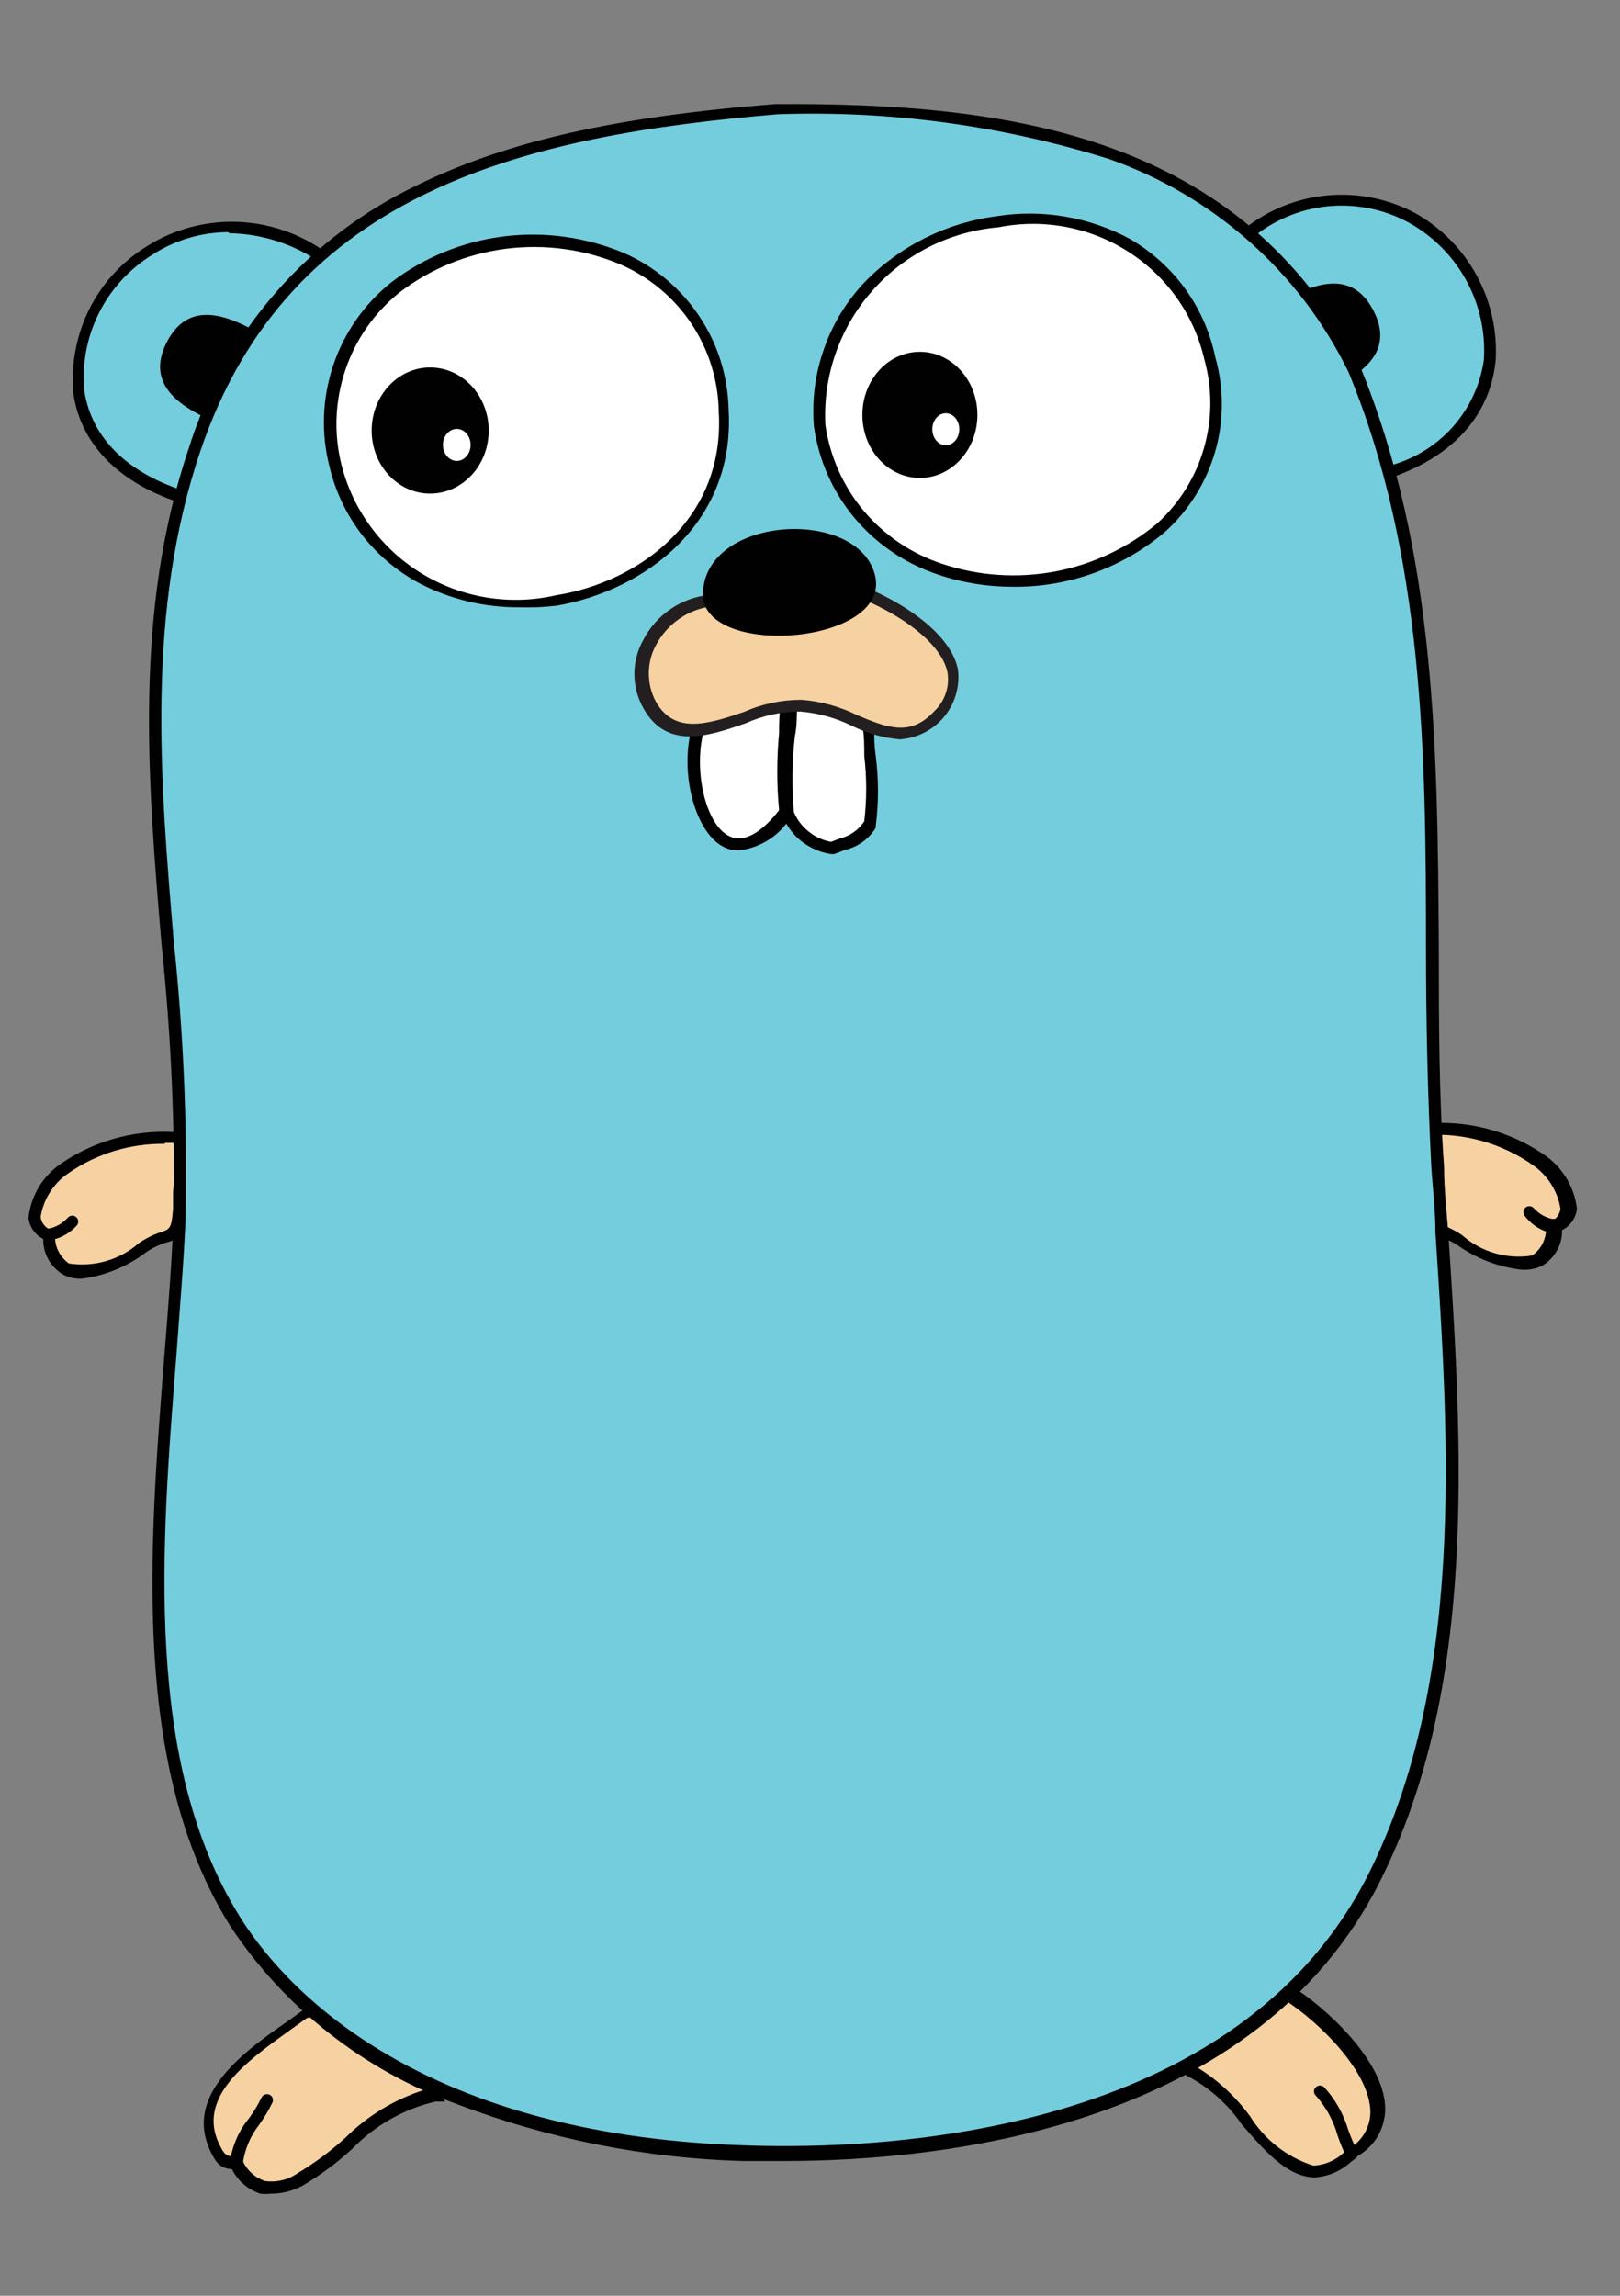 <svg width="12" height="17" viewBox="0 0 12 17" fill="none" xmlns="http://www.w3.org/2000/svg">
<rect x="0" y="0" width="12" height="17" fill="#808080" stroke="none"/>
<path d="M0.365 9.138C0.387 9.595 0.852 9.38 1.054 9.239C1.256 9.099 1.297 9.218 1.326 8.949C1.344 8.774 1.352 8.598 1.348 8.422C1.041 8.39 0.733 8.468 0.479 8.642C0.353 8.734 0.116 9.024 0.362 9.126" fill="#F6D2A2"/>
<path d="M0.603 9.469C0.557 9.47 0.512 9.46 0.471 9.44C0.425 9.413 0.386 9.374 0.359 9.328C0.333 9.281 0.319 9.228 0.32 9.174C0.29 9.159 0.265 9.137 0.245 9.109C0.226 9.082 0.214 9.05 0.211 9.017C0.22 8.936 0.246 8.859 0.288 8.789C0.33 8.72 0.387 8.66 0.454 8.615C0.717 8.435 1.036 8.355 1.353 8.388H1.389V8.424C1.394 8.562 1.39 8.7 1.377 8.838V8.959C1.365 9.147 1.328 9.176 1.231 9.201C1.179 9.217 1.13 9.24 1.085 9.271C0.945 9.378 0.778 9.447 0.603 9.469ZM1.221 8.47C0.966 8.466 0.715 8.542 0.506 8.688C0.451 8.725 0.405 8.773 0.37 8.829C0.334 8.885 0.311 8.947 0.301 9.012C0.304 9.035 0.313 9.056 0.328 9.073C0.343 9.091 0.362 9.104 0.384 9.111H0.408V9.138C0.405 9.18 0.412 9.222 0.43 9.26C0.448 9.298 0.476 9.331 0.51 9.356C0.603 9.37 0.697 9.364 0.786 9.338C0.876 9.312 0.959 9.267 1.029 9.205C1.08 9.17 1.136 9.142 1.195 9.123C1.258 9.101 1.272 9.097 1.282 8.947V8.826C1.294 8.705 1.298 8.584 1.297 8.463H1.221V8.47Z" fill="#010101"/>
<path d="M0.364 9.138C0.434 9.122 0.497 9.087 0.547 9.036L0.364 9.138Z" fill="#C7B199"/>
<path d="M0.364 9.181C0.352 9.185 0.34 9.184 0.33 9.178C0.319 9.173 0.311 9.164 0.308 9.152C0.304 9.141 0.305 9.129 0.311 9.118C0.316 9.108 0.326 9.1 0.337 9.097H0.366C0.418 9.085 0.464 9.058 0.5 9.019C0.504 9.015 0.508 9.011 0.513 9.008C0.518 9.005 0.524 9.003 0.529 9.002C0.535 9.001 0.541 9.002 0.547 9.003C0.552 9.005 0.557 9.007 0.562 9.011C0.567 9.014 0.571 9.019 0.574 9.024C0.577 9.029 0.578 9.034 0.579 9.04C0.58 9.046 0.58 9.051 0.578 9.057C0.577 9.063 0.574 9.068 0.571 9.072C0.525 9.125 0.463 9.162 0.395 9.179H0.364V9.181Z" fill="#010101"/>
<path d="M1.426 3.696C-0.334 3.212 0.976 0.979 2.4 1.894L1.426 3.696Z" fill="#74CDDD"/>
<path d="M1.448 3.747H1.414C0.912 3.607 0.603 3.312 0.544 2.917C0.524 2.703 0.564 2.487 0.659 2.294C0.755 2.1 0.903 1.938 1.087 1.824C1.287 1.698 1.52 1.635 1.756 1.643C1.992 1.651 2.221 1.729 2.412 1.867L2.446 1.889L1.448 3.747ZM1.691 1.719C1.491 1.72 1.296 1.778 1.129 1.886C0.959 1.991 0.821 2.141 0.732 2.32C0.643 2.498 0.606 2.697 0.625 2.895C0.678 3.246 0.951 3.512 1.397 3.645L2.322 1.911C2.135 1.794 1.919 1.731 1.698 1.727L1.691 1.719Z" fill="#010101"/>
<path d="M9.246 1.727C10.639 0.759 11.897 2.936 10.278 3.5L9.246 1.727Z" fill="#74CDDD"/>
<path d="M10.259 3.553L9.188 1.714L9.219 1.693C9.397 1.551 9.614 1.465 9.842 1.446C10.07 1.427 10.298 1.476 10.497 1.586C10.686 1.696 10.84 1.855 10.942 2.047C11.045 2.238 11.092 2.454 11.079 2.67C11.055 2.912 10.923 3.326 10.293 3.541L10.259 3.553ZM9.304 1.739L10.298 3.447C10.478 3.398 10.64 3.298 10.763 3.159C10.887 3.019 10.966 2.847 10.992 2.663C11.004 2.462 10.961 2.262 10.866 2.085C10.771 1.908 10.628 1.76 10.454 1.659C10.276 1.557 10.071 1.511 9.867 1.525C9.662 1.539 9.466 1.614 9.304 1.739Z" fill="#010101"/>
<path d="M9.545 14.761C9.898 14.979 10.545 15.637 10.015 15.956C9.506 16.421 9.218 15.446 8.771 15.312C8.857 15.174 8.969 15.055 9.102 14.96C9.235 14.865 9.385 14.797 9.545 14.761Z" fill="#F6D2A2"/>
<path d="M9.745 16.123H9.725C9.523 16.111 9.358 15.915 9.197 15.729C9.086 15.568 8.935 15.439 8.759 15.354L8.7 15.337L8.737 15.276C8.918 14.989 9.206 14.785 9.538 14.708H9.569C9.796 14.848 10.263 15.255 10.261 15.622C10.259 15.695 10.238 15.766 10.2 15.828C10.161 15.889 10.107 15.94 10.042 15.973C9.966 16.06 9.86 16.114 9.745 16.123ZM8.839 15.291C9.004 15.387 9.147 15.517 9.26 15.671C9.367 15.844 9.533 15.974 9.728 16.036C9.774 16.034 9.819 16.023 9.861 16.003C9.903 15.984 9.94 15.956 9.971 15.922C10.024 15.896 10.069 15.857 10.101 15.807C10.133 15.758 10.15 15.7 10.151 15.642C10.151 15.346 9.776 14.976 9.516 14.809C9.238 14.88 8.998 15.052 8.841 15.291H8.839Z" fill="#010101"/>
<path d="M10.015 16.002C10.007 16.002 9.999 16 9.992 15.995C9.985 15.991 9.979 15.985 9.976 15.978C9.95 15.924 9.927 15.869 9.908 15.813C9.878 15.704 9.823 15.603 9.747 15.518C9.743 15.514 9.739 15.509 9.737 15.504C9.735 15.499 9.734 15.493 9.733 15.488C9.733 15.482 9.734 15.476 9.736 15.471C9.739 15.466 9.742 15.461 9.746 15.457C9.75 15.452 9.754 15.449 9.76 15.447C9.765 15.444 9.771 15.443 9.776 15.443C9.782 15.443 9.788 15.444 9.793 15.446C9.799 15.448 9.804 15.451 9.808 15.455C9.892 15.546 9.953 15.656 9.988 15.775C10.007 15.827 10.029 15.879 10.054 15.93C10.059 15.94 10.059 15.952 10.056 15.963C10.052 15.973 10.044 15.982 10.034 15.988L10.015 16.002Z" fill="#010101"/>
<path d="M3.222 15.504C2.806 15.566 2.572 15.939 2.227 16.128C2.19 16.161 2.147 16.185 2.099 16.198C2.051 16.21 2.001 16.211 1.953 16.199C1.905 16.188 1.86 16.165 1.823 16.133C1.786 16.101 1.757 16.06 1.74 16.014C1.716 16.015 1.692 16.01 1.67 16C1.648 15.99 1.628 15.975 1.613 15.956C1.311 15.472 1.927 15.136 2.251 14.899C2.706 14.812 2.986 15.196 3.222 15.504Z" fill="#F6D2A2"/>
<path d="M2.007 16.244C1.981 16.247 1.955 16.247 1.929 16.244C1.884 16.229 1.841 16.206 1.805 16.174C1.769 16.143 1.739 16.105 1.718 16.062C1.694 16.062 1.671 16.056 1.65 16.046C1.629 16.035 1.612 16.019 1.598 16C1.306 15.542 1.803 15.196 2.132 14.966L2.246 14.884C2.706 14.792 2.998 15.17 3.232 15.475L3.298 15.562H3.225C2.99 15.617 2.776 15.739 2.609 15.912C2.497 16.015 2.374 16.106 2.244 16.183C2.171 16.223 2.09 16.244 2.007 16.244ZM1.715 15.963C1.732 15.96 1.749 15.96 1.766 15.963H1.778L1.798 16.002C1.814 16.036 1.836 16.067 1.864 16.092C1.892 16.118 1.925 16.137 1.961 16.15C2.047 16.162 2.134 16.142 2.205 16.092C2.331 16.017 2.449 15.929 2.558 15.83C2.722 15.667 2.923 15.545 3.144 15.475C2.92 15.184 2.657 14.87 2.275 14.942L2.166 15.02C1.83 15.262 1.413 15.547 1.654 15.932C1.66 15.941 1.667 15.949 1.676 15.955C1.685 15.96 1.695 15.964 1.705 15.966L1.715 15.963Z" fill="#010101"/>
<path d="M1.748 16.06C1.74 16.061 1.733 16.059 1.727 16.056C1.72 16.053 1.714 16.049 1.71 16.043C1.706 16.037 1.703 16.03 1.702 16.023C1.701 16.016 1.701 16.009 1.704 16.002C1.722 15.886 1.77 15.776 1.845 15.685C1.88 15.637 1.911 15.586 1.937 15.533C1.942 15.522 1.951 15.514 1.962 15.51C1.973 15.506 1.985 15.506 1.996 15.511C2.007 15.516 2.015 15.524 2.019 15.535C2.023 15.546 2.023 15.558 2.018 15.569C1.99 15.627 1.956 15.683 1.918 15.736C1.854 15.818 1.813 15.916 1.799 16.019C1.798 16.025 1.797 16.031 1.794 16.037C1.791 16.042 1.787 16.047 1.782 16.051C1.778 16.055 1.772 16.058 1.766 16.059C1.76 16.061 1.754 16.061 1.748 16.06ZM1.499 3.082C1.256 2.961 1.098 2.794 1.239 2.527C1.38 2.261 1.614 2.307 1.847 2.428L1.499 3.082ZM9.911 2.849C10.154 2.728 10.312 2.561 10.171 2.295C10.03 2.029 9.796 2.075 9.563 2.196L9.911 2.849Z" fill="#010101"/>
<path d="M11.51 9.08C11.488 9.537 11.023 9.322 10.821 9.181C10.619 9.041 10.577 9.16 10.548 8.891C10.53 8.716 10.523 8.54 10.526 8.364C10.833 8.332 11.141 8.41 11.395 8.584C11.522 8.676 11.758 8.966 11.512 9.068" fill="#F6D2A2"/>
<path d="M11.271 9.402C11.104 9.383 10.944 9.323 10.806 9.227C10.762 9.197 10.712 9.173 10.66 9.157C10.563 9.123 10.527 9.094 10.514 8.915V8.794C10.501 8.657 10.497 8.518 10.502 8.38V8.322H10.539C10.856 8.289 11.174 8.37 11.437 8.55C11.505 8.595 11.561 8.655 11.603 8.724C11.645 8.793 11.672 8.871 11.681 8.951C11.677 8.985 11.665 9.017 11.646 9.044C11.627 9.072 11.601 9.094 11.571 9.109C11.572 9.162 11.559 9.216 11.532 9.262C11.505 9.309 11.467 9.348 11.42 9.375C11.374 9.396 11.322 9.406 11.271 9.402ZM10.563 8.405C10.561 8.526 10.566 8.647 10.578 8.768V8.889C10.578 9.036 10.6 9.041 10.665 9.065C10.724 9.084 10.78 9.112 10.831 9.147C10.901 9.209 10.984 9.254 11.073 9.28C11.163 9.306 11.257 9.312 11.349 9.297C11.384 9.273 11.412 9.24 11.43 9.202C11.447 9.164 11.455 9.122 11.452 9.08V9.051H11.476C11.498 9.044 11.517 9.03 11.532 9.013C11.546 8.995 11.556 8.974 11.559 8.951C11.549 8.886 11.525 8.824 11.49 8.768C11.455 8.713 11.409 8.665 11.354 8.627C11.124 8.466 10.845 8.387 10.563 8.405Z" fill="#010101"/>
<path d="M11.51 9.08C11.441 9.066 11.378 9.034 11.327 8.985L11.51 9.08Z" fill="#C7B199"/>
<path d="M11.51 9.123H11.464C11.395 9.102 11.336 9.059 11.293 9.002C11.29 8.998 11.287 8.992 11.286 8.987C11.284 8.981 11.284 8.975 11.285 8.97C11.285 8.964 11.287 8.958 11.29 8.953C11.293 8.948 11.297 8.944 11.302 8.941C11.306 8.937 11.312 8.935 11.317 8.933C11.323 8.932 11.329 8.931 11.335 8.932C11.34 8.933 11.346 8.935 11.351 8.938C11.356 8.941 11.36 8.944 11.364 8.949C11.4 8.988 11.446 9.015 11.498 9.026H11.527C11.54 9.029 11.551 9.036 11.559 9.047C11.566 9.057 11.569 9.071 11.567 9.083C11.565 9.096 11.557 9.108 11.547 9.115C11.536 9.123 11.523 9.126 11.51 9.123Z" fill="#010101"/>
<path d="M5.762 0.802C7.525 0.802 9.171 1.044 10.037 2.738C10.809 4.623 10.524 6.658 10.653 8.649C10.756 10.36 10.98 12.336 10.181 13.924C9.346 15.588 7.238 16.002 5.509 15.946C4.151 15.898 2.51 15.463 1.743 14.224C0.842 12.772 1.268 10.623 1.334 9.014C1.412 7.108 0.813 5.194 1.443 3.326C2.098 1.39 3.861 0.952 5.76 0.802" fill="#74CDDD"/>
<path d="M5.808 16.002H5.506C4.781 15.982 4.064 15.839 3.386 15.581C2.696 15.332 2.105 14.868 1.703 14.258C0.973 13.086 1.105 11.47 1.217 10.043C1.246 9.685 1.273 9.343 1.285 9.024C1.298 8.347 1.268 7.67 1.197 6.996C1.095 5.787 0.988 4.536 1.397 3.324C1.529 2.898 1.748 2.504 2.042 2.167C2.335 1.83 2.696 1.557 3.101 1.366C3.758 1.047 4.562 0.863 5.742 0.771C7.481 0.759 9.195 1.001 10.076 2.716C10.641 4.095 10.648 5.576 10.658 7.009C10.658 7.546 10.658 8.1 10.697 8.642C10.697 8.806 10.716 8.973 10.729 9.14C10.831 10.71 10.948 12.494 10.22 13.936C9.309 15.741 7.021 16.002 5.808 16.002ZM5.762 0.846C3.929 1.001 2.142 1.393 1.484 3.341C1.08 4.536 1.187 5.777 1.287 6.97C1.359 7.646 1.388 8.327 1.375 9.007C1.363 9.329 1.333 9.67 1.307 10.031C1.195 11.444 1.063 13.048 1.776 14.192C2.076 14.676 3.04 15.806 5.509 15.886C6.577 15.925 9.161 15.804 10.134 13.883C10.85 12.46 10.736 10.691 10.633 9.13C10.633 8.961 10.612 8.794 10.602 8.632C10.575 8.105 10.563 7.548 10.563 7.011C10.563 5.588 10.548 4.107 9.988 2.753C9.628 2.016 8.991 1.45 8.214 1.177C7.421 0.929 6.592 0.817 5.762 0.846Z" fill="#010101"/>
<path d="M6.071 3.152C6.388 4.979 9.392 4.497 8.961 2.653C8.574 1.001 5.967 1.458 6.071 3.152Z" fill="white"/>
<path d="M7.5 4.345C7.313 4.345 7.127 4.315 6.95 4.255C6.709 4.176 6.495 4.031 6.332 3.838C6.169 3.644 6.065 3.409 6.029 3.159C6.013 2.963 6.038 2.767 6.104 2.582C6.169 2.396 6.273 2.227 6.409 2.085C6.67 1.819 7.013 1.649 7.383 1.601C7.722 1.547 8.07 1.607 8.371 1.77C8.532 1.864 8.672 1.99 8.78 2.14C8.889 2.291 8.964 2.462 9.002 2.644C9.067 2.873 9.067 3.116 9.001 3.345C8.934 3.575 8.805 3.781 8.627 3.941C8.313 4.206 7.912 4.35 7.5 4.345ZM6.114 3.147C6.148 3.381 6.246 3.602 6.399 3.784C6.552 3.965 6.753 4.101 6.979 4.175C7.248 4.265 7.536 4.284 7.815 4.232C8.095 4.179 8.356 4.056 8.573 3.875C8.737 3.725 8.857 3.532 8.918 3.319C8.98 3.105 8.981 2.879 8.922 2.665C8.847 2.336 8.646 2.049 8.361 1.866C8.076 1.682 7.73 1.617 7.397 1.683C7.034 1.714 6.697 1.884 6.458 2.157C6.219 2.43 6.095 2.785 6.114 3.147Z" fill="#010101"/>
<path d="M2.48 3.449C2.889 5.039 5.45 4.63 5.355 3.036C5.241 1.124 2.088 1.485 2.48 3.449Z" fill="white"/>
<path d="M3.848 4.497C3.588 4.499 3.331 4.437 3.101 4.316C2.936 4.227 2.792 4.104 2.678 3.956C2.565 3.808 2.484 3.638 2.441 3.457C2.377 3.209 2.387 2.949 2.468 2.706C2.549 2.464 2.699 2.25 2.899 2.09C3.141 1.906 3.427 1.789 3.729 1.751C4.03 1.713 4.337 1.755 4.618 1.872C4.846 1.971 5.04 2.133 5.178 2.339C5.317 2.545 5.392 2.786 5.397 3.033C5.448 3.88 4.771 4.374 4.123 4.485C4.032 4.496 3.94 4.5 3.848 4.497ZM2.529 3.44C2.613 3.776 2.827 4.066 3.124 4.247C3.422 4.428 3.779 4.486 4.118 4.408C4.732 4.311 5.372 3.846 5.324 3.05C5.321 2.817 5.25 2.59 5.121 2.396C4.991 2.202 4.808 2.05 4.593 1.957C4.327 1.845 4.035 1.806 3.748 1.842C3.461 1.879 3.189 1.99 2.96 2.165C2.773 2.315 2.634 2.514 2.558 2.74C2.482 2.966 2.471 3.208 2.529 3.44Z" fill="#010101"/>
<path d="M6.424 5.356C6.448 5.608 6.448 5.861 6.424 6.113C6.353 6.203 6.252 6.265 6.139 6.287C6.07 6.277 6.005 6.249 5.949 6.207C5.893 6.165 5.849 6.109 5.82 6.045C5.805 5.76 5.812 5.473 5.842 5.189L6.424 5.356Z" fill="white"/>
<path d="M6.166 6.324H6.153C6.076 6.312 6.003 6.28 5.941 6.233C5.879 6.185 5.831 6.122 5.8 6.05C5.78 5.855 5.78 5.658 5.8 5.462C5.8 5.373 5.815 5.279 5.817 5.187V5.114L6.475 5.315V5.356C6.475 5.433 6.475 5.516 6.487 5.598C6.509 5.771 6.509 5.945 6.487 6.118V6.13C6.461 6.172 6.428 6.208 6.388 6.236C6.348 6.264 6.303 6.284 6.256 6.295L6.18 6.324H6.166ZM5.883 6.019C5.907 6.074 5.945 6.123 5.993 6.16C6.04 6.198 6.096 6.223 6.156 6.234L6.224 6.208C6.297 6.19 6.361 6.145 6.402 6.082C6.421 5.921 6.421 5.759 6.402 5.598C6.402 5.523 6.402 5.45 6.389 5.378L5.903 5.23C5.903 5.305 5.903 5.38 5.888 5.453C5.866 5.64 5.864 5.829 5.881 6.016L5.883 6.019Z" fill="#010101"/>
<path d="M3.186 3.655C3.426 3.655 3.62 3.446 3.62 3.188C3.62 2.93 3.426 2.721 3.186 2.721C2.947 2.721 2.753 2.93 2.753 3.188C2.753 3.446 2.947 3.655 3.186 3.655Z" fill="#010101"/>
<path d="M3.384 3.413C3.44 3.413 3.486 3.36 3.486 3.294C3.486 3.229 3.44 3.176 3.384 3.176C3.327 3.176 3.281 3.229 3.281 3.294C3.281 3.36 3.327 3.413 3.384 3.413Z" fill="white"/>
<path d="M6.814 3.539C7.049 3.539 7.24 3.33 7.24 3.072C7.24 2.814 7.049 2.605 6.814 2.605C6.578 2.605 6.388 2.814 6.388 3.072C6.388 3.33 6.578 3.539 6.814 3.539Z" fill="#010101"/>
<path d="M7.006 3.297C7.061 3.297 7.106 3.244 7.106 3.178C7.106 3.113 7.061 3.06 7.006 3.06C6.951 3.06 6.906 3.113 6.906 3.178C6.906 3.244 6.951 3.297 7.006 3.297Z" fill="white"/>
<path d="M5.206 5.32C5.017 5.775 5.311 6.684 5.825 6.014C5.809 5.728 5.817 5.442 5.847 5.158L5.206 5.32Z" fill="white"/>
<path d="M5.472 6.297C5.427 6.298 5.383 6.286 5.345 6.263C5.138 6.145 5.009 5.658 5.155 5.296V5.276L5.886 5.092V5.15C5.886 5.245 5.886 5.339 5.869 5.429C5.849 5.618 5.849 5.81 5.869 6V6.031C5.829 6.104 5.772 6.167 5.703 6.213C5.634 6.259 5.555 6.288 5.472 6.297ZM5.231 5.356C5.126 5.639 5.209 6.082 5.391 6.186C5.523 6.261 5.669 6.13 5.771 6C5.753 5.81 5.753 5.619 5.771 5.429C5.771 5.358 5.771 5.283 5.786 5.211L5.231 5.356Z" fill="#010101"/>
<path d="M5.263 4.444C5.175 4.452 5.09 4.481 5.016 4.528C4.941 4.575 4.879 4.639 4.835 4.715C4.79 4.79 4.764 4.875 4.759 4.963C4.754 5.05 4.769 5.138 4.805 5.218C5.048 5.654 5.589 5.179 5.925 5.218C6.312 5.218 6.631 5.625 6.942 5.291C7.288 4.918 6.794 4.565 6.407 4.393L5.263 4.444Z" fill="#F6D2A2"/>
<path d="M6.667 5.475C6.543 5.464 6.423 5.431 6.311 5.375C6.191 5.316 6.061 5.28 5.927 5.269C5.787 5.269 5.65 5.299 5.523 5.356C5.25 5.45 4.941 5.557 4.766 5.245C4.722 5.167 4.699 5.08 4.699 4.991C4.699 4.902 4.722 4.814 4.766 4.737C4.813 4.646 4.882 4.568 4.967 4.51C5.052 4.452 5.15 4.416 5.252 4.405L6.423 4.354C6.711 4.475 7.039 4.696 7.095 4.952C7.104 5.015 7.099 5.078 7.082 5.139C7.065 5.2 7.035 5.257 6.995 5.306C6.955 5.355 6.905 5.395 6.849 5.424C6.792 5.453 6.73 5.47 6.667 5.475ZM5.937 5.182C6.081 5.193 6.221 5.232 6.35 5.296C6.57 5.388 6.742 5.458 6.918 5.269C6.958 5.232 6.988 5.186 7.005 5.135C7.023 5.084 7.027 5.029 7.018 4.976C6.969 4.754 6.66 4.55 6.406 4.444L5.274 4.49C5.187 4.5 5.104 4.532 5.032 4.582C4.96 4.632 4.901 4.698 4.86 4.775C4.824 4.84 4.806 4.913 4.806 4.987C4.806 5.061 4.824 5.134 4.86 5.199C4.999 5.441 5.248 5.361 5.513 5.271C5.646 5.212 5.791 5.182 5.937 5.182Z" fill="#231F20"/>
<path d="M5.207 4.427C5.18 3.822 6.343 3.745 6.48 4.253C6.616 4.761 5.263 4.877 5.207 4.427Z" fill="#010101"/>
</svg>
